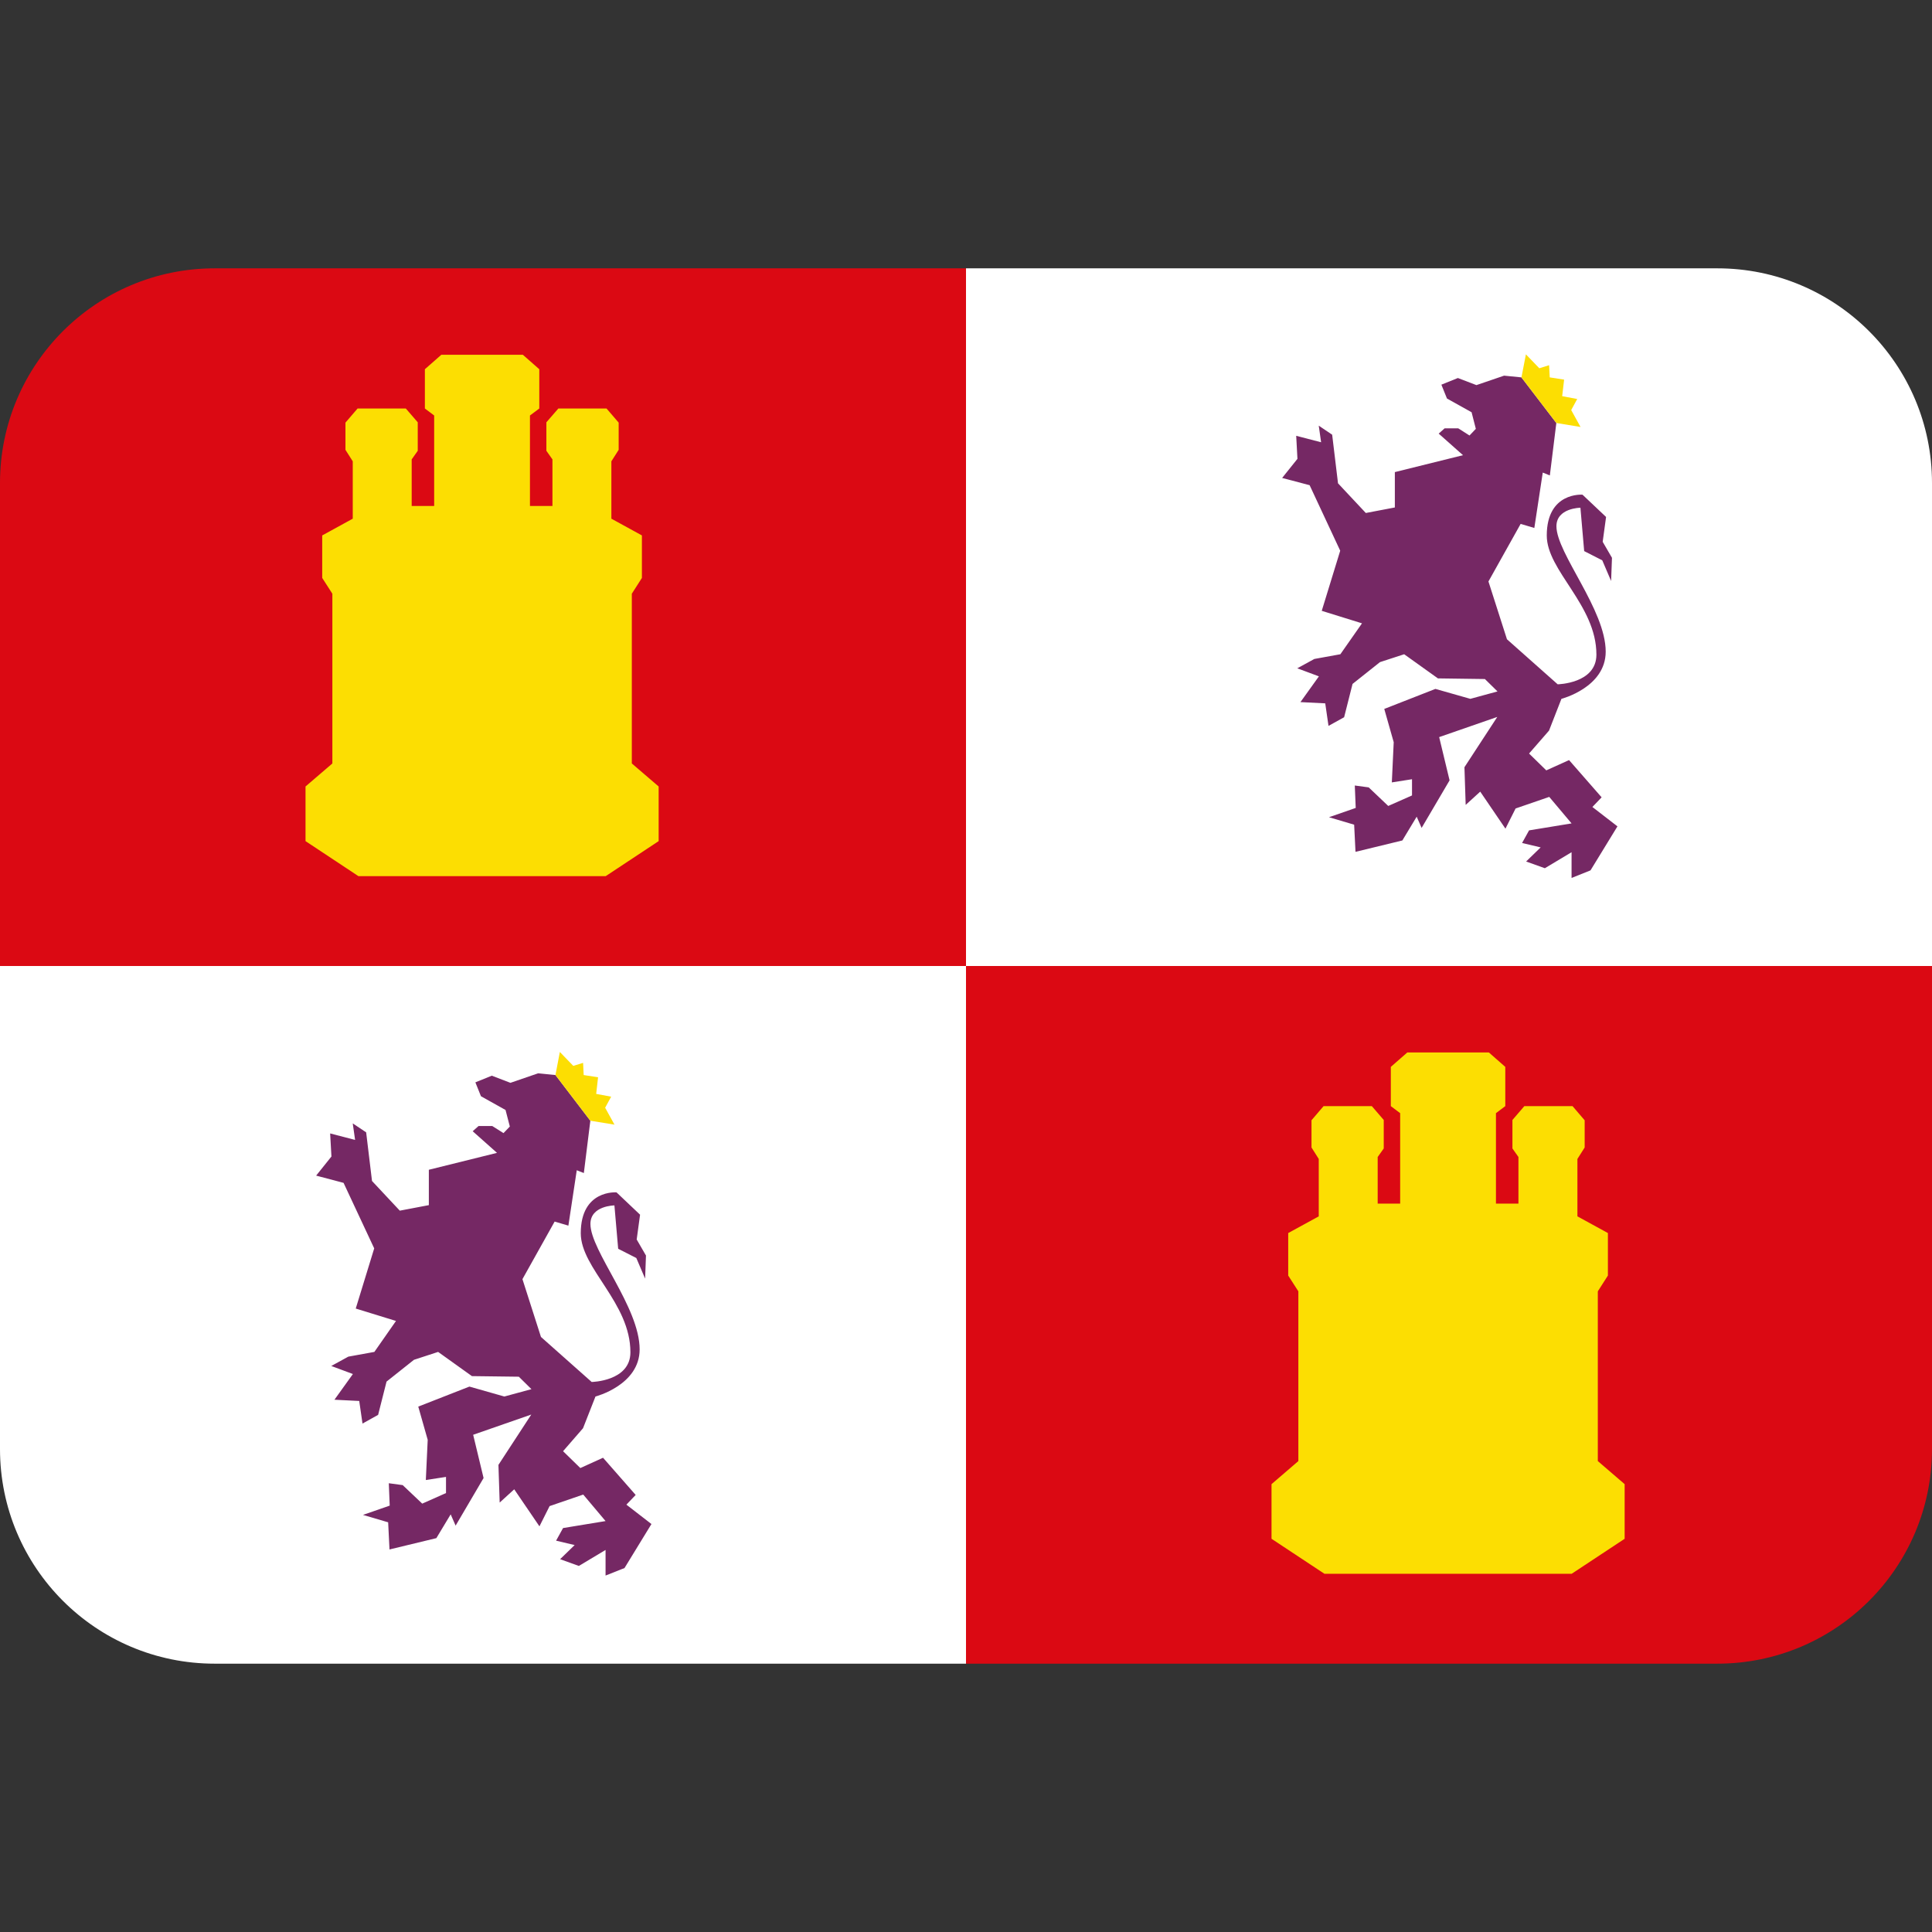 ﻿<svg xmlns:dc="http://purl.org/dc/elements/1.1/" xmlns:cc="http://creativecommons.org/ns#" xmlns:rdf="http://www.w3.org/1999/02/22-rdf-syntax-ns#" xmlns:svg="http://www.w3.org/2000/svg" xmlns="http://www.w3.org/2000/svg" viewBox="0 0 45 45" style="enable-background:new 0 0 45 45;" xml:space="preserve" version="1.1" id="svg2"><rect x="0" y="0" width="45" height="45" fill="#333333" stroke="none"/><defs id="defs6"><clipPath id="clipPath16" clipPathUnits="userSpaceOnUse"><path id="path18" d="M 0,36 36,36 36,0 0,0 0,36 Z"/></clipPath></defs><g transform="matrix(1.25,0,0,-1.25,0,45)" id="g10"><g id="g12"><g xmlns="http://www.w3.org/2000/svg" clip-path="url(#clipPath16)" id="g14"><g id="g30"><path id="path20" style="fill:#db0913;fill-opacity:1;fill-rule:nonzero;stroke:none" d="M 18,31 4,31 C 1.791,31 0,29.209 0,27 l 0,-9 18,0 0,13 z"/><path id="path21" style="fill:#db0913;fill-opacity:1;fill-rule:nonzero;stroke:none" d="m 18,5 14,0 c 2.209,0 4,1.791 4,4 l 0,9 -18,0 0,-13 z"/><path id="path22" style="fill:#ffffff;fill-opacity:1;fill-rule:nonzero;stroke:none" d="m 36,18 0,9 c 0,2.209 -1.791,4 -4,4 l -14,0 0,-13 18,0 z"/><path id="path23" style="fill:#ffffff;fill-opacity:1;fill-rule:nonzero;stroke:none" d="M 18,18 0,18 0,9 C 0,6.791 1.791,5 4,5 l 14,0 0,13 z"/></g><g id="g34"><path id="path30" style="fill:#752864;fill-opacity:1;fill-rule:nonzero;stroke:none" d="m 29.025,23.249 -0.945,0.839 -0.345,1.077 0.6,1.073 0.255,-0.076 0.157,1.032 0.132,-0.053 0.121,0.977 -0.651,0.85 -0.323,0.032 -0.515,-0.176 -0.346,0.132 -0.307,-0.124 0.104,-0.258 0.459,-0.256 0.079,-0.309 -0.118,-0.124 -0.209,0.133 -0.255,0 -0.11,-0.098 0.453,-0.402 -1.27,-0.315 0,-0.659 -0.541,-0.103 -0.518,0.553 -0.109,0.906 -0.25,0.168 0.044,-0.309 -0.464,0.12 0.023,-0.429 -0.285,-0.356 0.512,-0.135 0.57,-1.221 -0.344,-1.12 0.75,-0.233 -0.403,-0.576 -0.485,-0.088 -0.318,-0.174 0.403,-0.15 -0.344,-0.48 0.462,-0.023 0.061,-0.42 0.291,0.161 0.157,0.621 0.511,0.406 0.451,0.147 0.629,-0.45 0.875,-0.012 0.235,-0.231 -0.506,-0.138 -0.651,0.185 -0.953,-0.373 0.176,-0.62 -0.035,-0.749 0.376,0.059 0,-0.302 -0.443,-0.196 -0.364,0.346 -0.259,0.035 0.017,-0.418 -0.498,-0.173 0.469,-0.139 0.025,-0.506 0.873,0.212 0.267,0.443 0.092,-0.209 0.521,0.886 -0.194,0.806 1.083,0.376 -0.612,-0.937 0.023,-0.702 0.271,0.247 0.47,-0.69 0.189,0.376 0.627,0.216 0.416,-0.494 -0.792,-0.13 -0.13,-0.235 0.346,-0.082 -0.271,-0.263 0.349,-0.125 0.498,0.298 0,-0.479 0.353,0.141 0.502,0.82 -0.467,0.361 0.172,0.18 -0.607,0.694 -0.424,-0.192 -0.321,0.314 0.372,0.427 0.231,0.592 c 0,0 0.825,0.212 0.825,0.879 0,0.784 -0.918,1.833 -0.918,2.337 0,0.341 0.447,0.345 0.447,0.345 l 0.07,-0.808 0.337,-0.172 0.165,-0.385 0.016,0.432 -0.173,0.298 0.063,0.463 -0.439,0.415 c 0,0 -0.666,0.055 -0.666,-0.761 0,-0.658 0.925,-1.293 0.925,-2.219 0,-0.541 -0.722,-0.553 -0.722,-0.553"/><path id="path31" style="fill:#fcde02;fill-opacity:1;fill-rule:nonzero;stroke:none" d="m 26.223,16.389 -0.307,-0.269 0,-0.731 0.174,-0.131 0,-1.685 -0.419,0 0,0.868 0.113,0.159 0,0.531 -0.222,0.258 -0.899,0 -0.225,-0.263 0,-0.508 0.135,-0.213 0,-1.07 -0.569,-0.311 0,-0.792 0.189,-0.294 0,-3.163 -0.5,-0.43 0,-1.018 0.986,-0.652 2.304,0 2.303,0 0.987,0.652 0,1.018 -0.5,0.43 0,3.163 0.188,0.294 0,0.792 -0.568,0.311 0,1.07 0.135,0.213 0,0.507 -0.226,0.264 -0.898,0 -0.222,-0.258 0,-0.531 0.112,-0.159 0,-0.868 -0.419,0 0,1.685 0.174,0.131 0,0.731 -0.306,0.269 -1.52,0 z"/><path id="path32" style="fill:#fcde02;fill-opacity:1;fill-rule:nonzero;stroke:none" d="m 28.35,28.968 0.65,-0.85 0.451,-0.074 -0.174,0.315 0.112,0.206 -0.28,0.053 0.036,0.308 -0.268,0.042 -0.012,0.227 -0.182,-0.057 -0.25,0.259 -0.083,-0.429 z"/><path id="path33" style="fill:#752864;fill-opacity:1;fill-rule:nonzero;stroke:none" d="m 11.025,10.249 -0.945,0.839 -0.345,1.077 0.6,1.073 0.256,-0.076 0.156,1.032 0.132,-0.052 0.121,0.975 -0.65,0.851 -0.324,0.032 -0.515,-0.177 -0.347,0.133 -0.306,-0.124 0.104,-0.259 0.458,-0.256 0.08,-0.308 -0.118,-0.123 -0.209,0.132 -0.256,0 -0.109,-0.097 0.453,-0.403 -1.27,-0.315 0,-0.659 -0.541,-0.103 -0.518,0.553 -0.109,0.906 -0.25,0.167 0.044,-0.308 -0.465,0.121 0.024,-0.43 -0.285,-0.356 0.511,-0.135 0.571,-1.221 -0.344,-1.121 0.75,-0.231 -0.403,-0.577 -0.485,-0.088 -0.318,-0.174 0.403,-0.15 -0.344,-0.479 0.462,-0.023 0.061,-0.421 0.291,0.162 0.157,0.62 0.511,0.406 0.45,0.147 0.63,-0.451 0.874,-0.011 0.235,-0.232 -0.505,-0.137 -0.651,0.185 -0.953,-0.373 0.176,-0.619 -0.035,-0.749 0.376,0.058 0,-0.301 -0.443,-0.197 -0.364,0.345 -0.259,0.035 0.017,-0.417 -0.498,-0.173 0.469,-0.138 0.025,-0.506 0.873,0.211 0.267,0.443 0.092,-0.21 0.521,0.887 -0.194,0.806 1.083,0.377 -0.612,-0.938 0.023,-0.702 0.271,0.247 0.47,-0.69 0.189,0.377 0.627,0.215 0.416,-0.494 -0.792,-0.13 -0.13,-0.235 0.346,-0.082 -0.271,-0.263 0.349,-0.126 0.498,0.298 0,-0.477 0.353,0.14 0.502,0.82 -0.467,0.361 0.173,0.181 -0.608,0.693 -0.423,-0.192 -0.322,0.314 0.372,0.428 0.232,0.591 c 0,0 0.823,0.212 0.823,0.878 0,0.786 -0.917,1.834 -0.917,2.338 0,0.341 0.447,0.345 0.447,0.345 l 0.07,-0.808 0.338,-0.172 0.164,-0.384 0.016,0.43 -0.173,0.299 0.063,0.462 -0.439,0.416 c 0,0 -0.666,0.055 -0.666,-0.761 0,-0.659 0.925,-1.293 0.925,-2.219 0,-0.541 -0.722,-0.553 -0.722,-0.553"/><path id="path34" style="fill:#fcde02;fill-opacity:1;fill-rule:nonzero;stroke:none" d="m 8.223,29.389 -0.306,-0.269 0,-0.732 0.173,-0.13 0,-1.686 -0.419,0 0,0.868 0.113,0.16 0,0.531 -0.222,0.257 -0.899,0 -0.226,-0.263 0,-0.507 0.136,-0.214 0,-1.069 -0.569,-0.312 0,-0.792 0.189,-0.294 0,-3.163 -0.5,-0.429 0,-1.018 0.986,-0.653 2.304,0 2.303,0 0.987,0.653 0,1.018 -0.5,0.429 0,3.163 0.188,0.294 0,0.792 -0.569,0.312 0,1.069 0.136,0.214 0,0.507 -0.226,0.263 -0.898,0 -0.223,-0.257 0,-0.531 0.113,-0.16 0,-0.868 -0.419,0 0,1.686 0.174,0.13 0,0.732 -0.306,0.269 -1.52,0 z"/><path id="path35" style="fill:#fcde02;fill-opacity:1;fill-rule:nonzero;stroke:none" d="m 10.35,15.968 0.65,-0.851 0.45,-0.073 -0.174,0.315 0.112,0.206 -0.279,0.052 0.035,0.31 -0.268,0.041 -0.011,0.227 -0.183,-0.056 -0.25,0.259 -0.082,-0.43 z"/></g></g></g></g></svg>